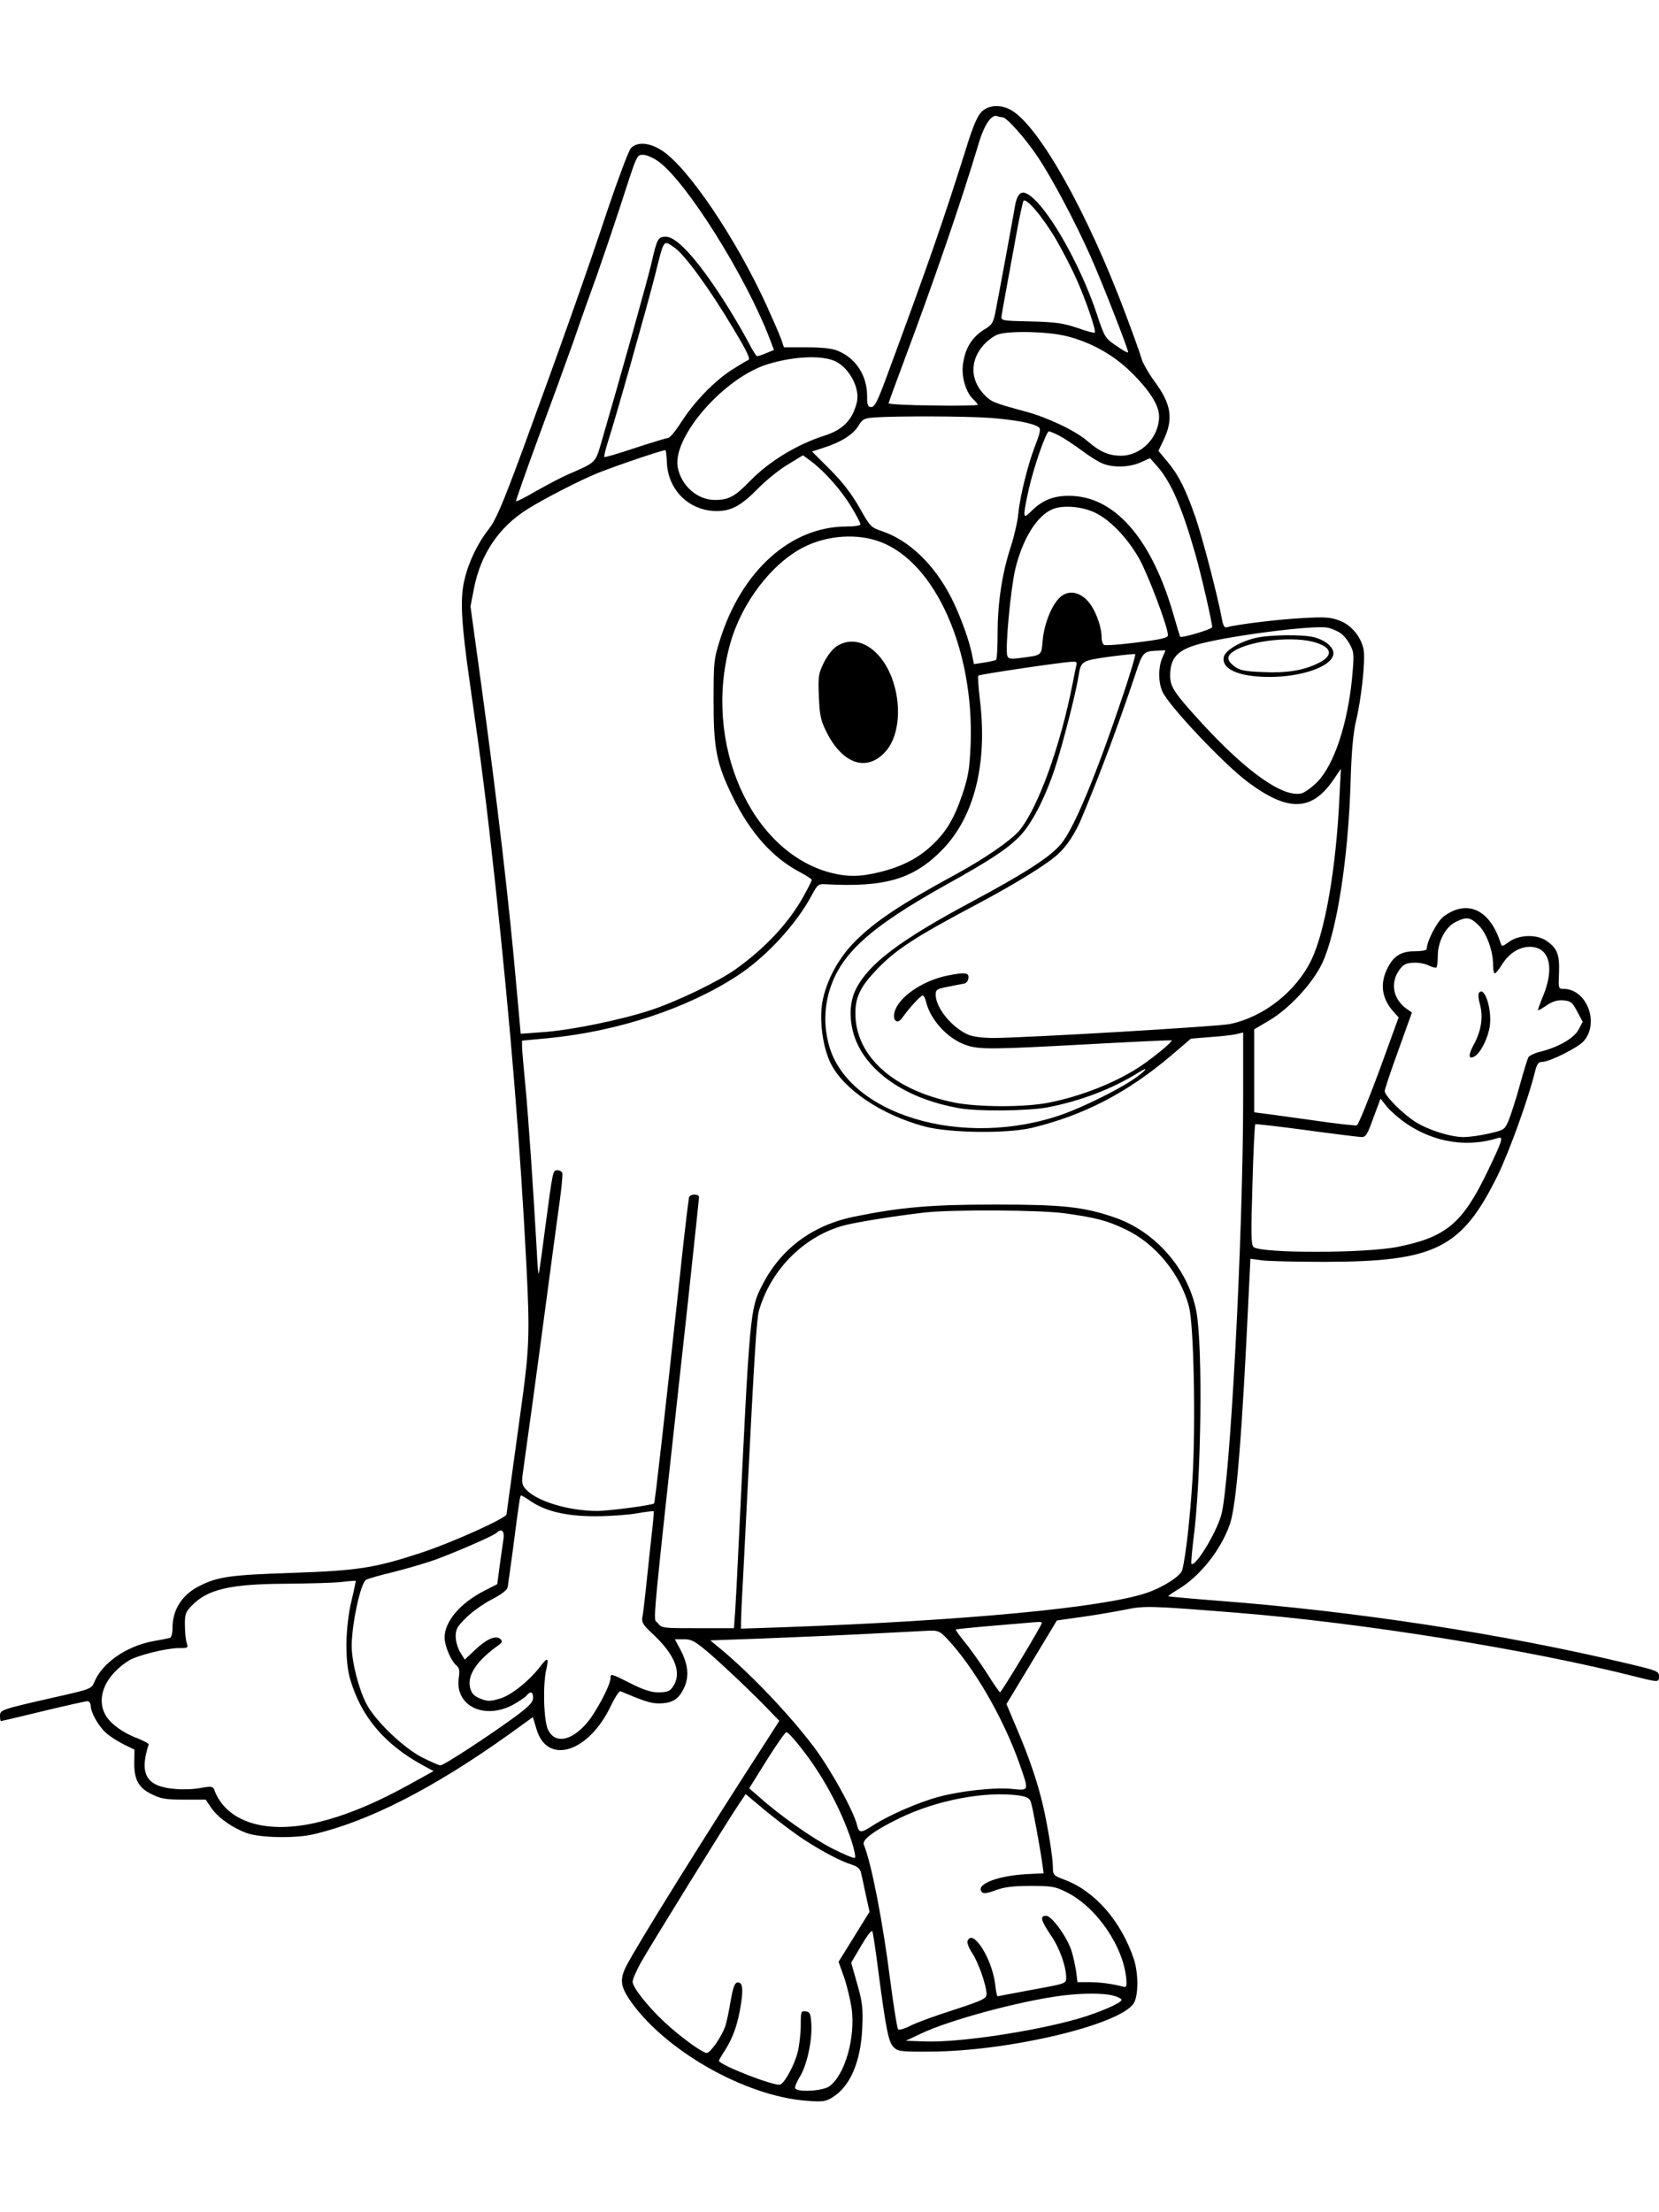 <?xml version="1.0" standalone="no"?>
<!DOCTYPE svg PUBLIC "-//W3C//DTD SVG 20010904//EN"
 "http://www.w3.org/TR/2001/REC-SVG-20010904/DTD/svg10.dtd">
<svg version="1.0" xmlns="http://www.w3.org/2000/svg"
 width="750pt" height="1000pt" viewBox="0 0 750 1000"
 preserveAspectRatio="xMidYMid meet">

<g transform="translate(0,1000) scale(0.1,-0.1)"
fill="#000000" stroke="none">
<path d="M4437 9494 c-19 -19 -40 -68 -72 -173 -102 -323 -164 -503 -360
-1033 -38 -102 -51 -128 -66 -128 -16 0 -19 8 -19 53 -1 90 -51 168 -132 201
-26 11 -70 16 -141 16 l-103 0 -13 38 c-7 20 -38 91 -68 157 -138 300 -351
615 -468 693 -58 38 -114 43 -143 12 -10 -11 -57 -136 -105 -278 -94 -284
-221 -641 -388 -1096 -91 -246 -118 -307 -151 -350 -47 -59 -90 -147 -108
-226 -21 -84 -15 -193 23 -460 56 -391 74 -532 117 -925 68 -632 112 -1171
140 -1720 15 -292 13 -370 -20 -609 -17 -122 -39 -285 -50 -364 -11 -79 -20
-144 -20 -147 0 -17 -245 -128 -392 -176 -205 -67 -282 -79 -578 -89 -275 -9
-337 -17 -420 -60 -77 -39 -120 -107 -120 -187 0 -26 -5 -45 -12 -47 -7 -2
-42 -9 -77 -15 -121 -23 -228 -98 -264 -183 -14 -33 -15 -33 -183 -71 -241
-55 -244 -56 -244 -84 0 -12 2 -23 4 -23 2 0 88 20 190 45 103 25 194 45 202
45 7 0 14 -9 14 -20 0 -30 34 -91 67 -121 15 -15 51 -38 80 -53 l51 -25 -1
-58 c-1 -77 19 -115 80 -144 40 -20 63 -24 145 -24 l98 0 25 -37 c31 -45 93
-89 160 -114 61 -22 223 -25 305 -5 250 59 542 209 881 451 l108 78 16 -53
c48 -167 238 -107 338 107 18 37 37 66 42 63 104 -44 137 -55 172 -55 60 0 90
17 114 67 26 53 21 108 -16 178 l-24 45 40 0 c36 0 50 -8 113 -61 77 -67 204
-188 275 -262 l44 -46 -50 -78 c-283 -437 -595 -938 -642 -1031 -29 -57 -26
-89 13 -148 153 -228 521 -439 801 -460 74 -6 87 -4 118 15 80 49 128 160 135
312 4 94 1 117 -23 202 l-27 95 46 78 c27 46 47 72 50 63 3 -8 15 -86 26 -174
36 -274 47 -326 70 -349 19 -19 31 -21 168 -20 354 2 854 121 917 218 22 33
22 137 1 200 -58 172 -175 306 -311 358 -53 20 -55 22 -55 57 0 43 -22 179
-44 276 -25 108 -63 219 -117 346 l-49 116 114 189 114 189 114 16 c63 9 151
24 196 33 87 18 112 17 502 -14 571 -46 1325 -167 1812 -291 96 -24 98 -24 98
4 0 22 -10 26 -137 56 -565 135 -1232 238 -1868 286 -115 9 -211 18 -213 19
-2 2 17 15 40 29 100 58 197 179 238 297 30 87 55 400 86 1058 l7 142 51 -7
c28 -4 157 -7 286 -7 499 1 617 60 780 389 52 106 141 352 170 473 9 34 15 42
33 42 32 0 158 63 185 92 75 82 16 238 -90 238 -23 0 -23 2 -20 73 3 83 -8
111 -58 145 -45 30 -125 27 -170 -7 -28 -20 -31 -21 -36 -4 -48 152 -152 200
-259 119 -29 -23 -75 -111 -75 -146 0 -6 -24 -10 -54 -10 -64 0 -99 -23 -127
-84 -32 -70 -20 -134 34 -193 l20 -22 -88 -242 c-49 -132 -94 -243 -101 -246
-6 -2 -90 7 -185 21 -96 13 -198 28 -226 31 l-53 7 0 188 0 187 66 39 c91 53
197 167 241 259 66 140 119 475 129 828 4 135 12 214 24 267 24 98 43 272 35
321 -10 58 -55 114 -110 134 -39 15 -65 17 -168 11 -111 -6 -298 -29 -338 -41
-13 -4 -18 3 -24 32 -18 101 -88 370 -120 463 -46 132 -77 193 -128 254 l-40
48 21 44 c48 98 39 165 -38 269 -27 37 -55 85 -60 106 -6 21 -39 114 -74 206
-169 450 -384 835 -511 913 -47 29 -106 27 -138 -6z m95 -24 c19 0 104 -96
160 -180 66 -99 170 -295 240 -453 50 -112 168 -414 168 -429 0 -5 -24 8 -52
28 -52 35 -54 38 -90 146 -64 192 -184 415 -271 506 -60 62 -87 55 -100 -28
-7 -43 -74 -406 -88 -476 -8 -41 -16 -53 -42 -69 -62 -36 -95 -89 -104 -165
-7 -56 15 -126 47 -155 11 -10 20 -21 20 -25 0 -3 -91 -5 -202 -3 -112 1 -202
6 -201 10 1 5 29 82 63 173 142 379 264 733 344 1000 25 86 59 135 84 125 8
-3 18 -5 24 -5z m-1554 -201 c128 -94 395 -521 502 -801 l19 -50 -34 -14 c-19
-8 -38 -14 -42 -14 -4 0 -21 26 -37 58 -16 31 -58 104 -94 162 -127 203 -229
320 -282 320 -35 0 -40 -9 -65 -120 -14 -62 -135 -496 -228 -815 -26 -88 -23
-85 -150 -140 -32 -14 -96 -48 -144 -75 -47 -28 -88 -48 -90 -46 -2 2 42 127
97 277 56 151 129 351 162 444 32 94 81 231 108 305 26 74 71 207 100 295 83
257 78 245 109 245 15 0 46 -14 69 -31z m1797 -353 c29 -50 71 -131 93 -181
43 -97 89 -232 81 -239 -2 -2 -38 7 -79 22 -63 21 -96 26 -210 29 -133 3 -135
3 -132 26 3 21 29 163 72 397 11 58 23 112 26 120 9 23 86 -67 149 -174z
m-1729 -33 c46 -29 161 -187 266 -363 68 -113 82 -144 70 -148 -6 -2 -39 -22
-74 -44 -80 -52 -170 -145 -228 -236 -25 -39 -52 -72 -60 -72 -8 0 -75 -21
-149 -45 -74 -25 -136 -43 -139 -41 -2 3 5 33 16 68 34 103 178 615 212 749
43 172 38 164 86 132z m1778 -403 c109 -28 208 -83 287 -160 85 -83 129 -152
129 -202 0 -95 -81 -178 -172 -178 -55 0 -95 17 -153 67 -53 46 -181 107 -280
133 -147 40 -155 43 -190 81 -60 66 -59 152 2 220 19 21 49 43 67 48 59 17
227 12 310 -9z m-1044 -115 c62 -32 108 -122 94 -182 -20 -82 -63 -126 -149
-153 -122 -39 -249 -116 -335 -205 -68 -70 -96 -85 -158 -85 -79 0 -152 64
-168 147 -26 138 213 410 411 468 120 36 248 40 305 10z m696 -254 c115 -9
196 -24 221 -43 8 -7 5 -25 -13 -71 -35 -88 -72 -235 -80 -315 -3 -37 -19
-105 -34 -152 -39 -118 -60 -253 -60 -391 0 -65 -3 -120 -7 -122 -5 -3 -29 -8
-54 -12 l-46 -7 -8 39 c-12 67 -56 186 -96 264 -77 149 -190 257 -312 298 -50
17 -54 21 -102 107 -35 61 -75 114 -132 171 l-82 82 52 17 c77 24 133 59 157
98 19 32 26 35 73 39 108 7 407 6 523 -2z m312 -80 c21 -11 65 -40 99 -65 33
-25 77 -53 97 -61 48 -20 122 -18 173 5 l42 19 37 -42 c60 -71 108 -182 168
-392 26 -91 76 -308 76 -330 0 -9 -139 -51 -145 -43 -1 2 -14 44 -28 93 -96
338 -257 531 -454 543 -79 5 -136 -15 -187 -65 -43 -44 -44 -38 -16 92 22 99
79 265 92 265 5 0 26 -9 46 -19z m-1773 -124 c6 -124 102 -217 225 -217 67 0
111 24 190 105 36 36 95 84 133 106 l67 41 38 -28 c61 -46 137 -132 181 -206
23 -37 41 -73 41 -78 0 -6 -28 -10 -63 -10 -252 0 -475 -200 -573 -515 -27
-85 -28 -100 -28 -275 0 -215 13 -283 88 -435 78 -159 178 -271 298 -335 32
-17 58 -34 58 -37 0 -4 -16 -36 -36 -72 -66 -120 -172 -235 -308 -332 -77 -55
-265 -146 -384 -185 -132 -44 -365 -92 -493 -100 l-95 -7 -18 199 c-35 400
-87 843 -162 1391 l-47 342 16 82 c30 154 113 277 241 357 70 45 240 132 319
164 91 36 301 107 306 103 2 -3 5 -29 6 -58z m1928 -221 c71 -31 150 -112 207
-211 40 -72 130 -309 130 -346 0 -12 -27 -19 -139 -33 -77 -10 -144 -15 -150
-11 -6 3 -11 19 -11 34 0 52 -30 130 -64 166 -40 42 -89 48 -125 14 -36 -34
-70 -117 -77 -191 -7 -74 0 -69 -107 -83 -38 -5 -48 -3 -53 10 -11 27 15 305
36 393 33 137 99 243 170 271 46 18 126 12 183 -13z m-962 -136 c248 -94 423
-488 407 -915 -5 -112 -10 -143 -37 -225 -38 -111 -73 -171 -140 -233 -60 -56
-131 -93 -229 -118 -91 -23 -149 -24 -227 -4 -362 95 -579 588 -454 1035 51
184 187 363 333 437 107 54 243 63 347 23z m2073 -408 c16 -9 38 -34 49 -56
19 -36 19 -45 9 -155 -21 -207 -81 -388 -157 -466 -24 -24 -56 -47 -70 -51
-83 -21 -245 93 -449 314 -129 141 -146 167 -146 219 0 76 31 112 118 138 126
38 525 90 592 78 14 -2 38 -12 54 -21z m-800 -117 c-18 -44 -18 -106 0 -149
26 -63 282 -334 391 -414 179 -132 284 -129 381 10 l36 53 -7 -135 c-15 -315
-64 -596 -125 -726 -69 -145 -216 -261 -370 -293 -53 -11 -896 -61 -1064 -63
-52 0 -94 5 -117 14 -75 32 -149 122 -149 182 0 22 6 26 53 35 28 6 61 12 72
14 12 1 21 11 23 25 4 26 -17 28 -100 11 -111 -24 -217 -98 -234 -164 -10 -39
13 -57 34 -27 31 44 84 102 93 102 5 0 12 -12 15 -27 20 -84 99 -169 181 -197
60 -21 117 -20 559 4 202 11 369 19 371 17 5 -5 -77 -73 -137 -114 -111 -75
-272 -139 -422 -168 -109 -21 -318 -20 -423 1 -277 56 -448 210 -448 404 0 69
21 116 85 185 89 97 176 155 473 312 169 90 311 178 358 222 40 36 79 96 106
161 80 190 167 423 242 647 36 108 36 109 106 112 l32 1 -15 -35z m-174 -158
c-127 -379 -226 -615 -285 -684 -49 -58 -163 -131 -400 -258 -327 -175 -467
-281 -525 -395 -36 -70 -32 -171 9 -255 69 -140 238 -246 455 -284 86 -16 311
-13 400 3 151 29 293 83 415 159 54 33 27 3 -31 -36 -73 -48 -218 -119 -308
-152 -456 -164 -990 -2 -1066 324 -18 74 -17 144 1 216 47 177 177 298 540
500 189 105 268 157 323 213 55 55 117 175 162 312 34 104 94 338 105 410 12
73 13 73 137 91 62 8 116 14 120 12 3 -2 -20 -81 -52 -176z m-214 126 c-2 -10
-10 -45 -16 -78 -56 -289 -159 -572 -244 -672 -39 -44 -153 -123 -281 -193
-256 -139 -369 -215 -459 -305 -76 -76 -130 -177 -148 -273 -15 -82 1 -205 37
-278 58 -118 230 -234 425 -286 112 -30 374 -33 486 -6 235 57 431 159 629
327 l89 76 86 7 c47 3 100 9 118 13 l32 8 0 -294 c0 -629 -60 -1762 -100
-1891 -26 -86 -118 -234 -134 -217 -2 2 2 51 9 109 36 271 43 866 14 1029 -36
194 -186 366 -374 429 -138 47 -233 57 -535 57 -295 0 -428 -12 -640 -55 -188
-39 -331 -145 -415 -311 -54 -105 -56 -125 -105 -1154 -6 -126 -13 -267 -16
-312 l-6 -83 -163 0 c-161 0 -164 0 -182 24 -21 26 -34 -107 137 1451 27 253
50 466 50 473 0 16 -39 16 -45 0 -2 -7 -21 -161 -40 -343 -70 -646 -114 -1037
-118 -1041 -8 -8 -204 -34 -257 -34 -128 0 -271 43 -321 96 -19 20 -21 31 -16
71 4 26 22 163 42 303 19 140 49 361 66 490 17 129 41 307 53 395 13 88 21
166 18 173 -2 6 -12 12 -22 12 -21 0 -20 5 -56 -265 -14 -110 -27 -201 -29
-203 -2 -2 -6 50 -9 115 -17 298 -38 601 -51 737 -8 82 -15 161 -15 175 l0 27
118 11 c316 31 628 134 855 282 129 84 265 231 335 361 27 51 32 55 63 53 271
-15 399 23 529 156 144 148 205 387 170 677 -7 58 -10 108 -7 110 5 6 380 61
425 63 18 1 22 -3 18 -16z m1819 -1176 c36 -36 65 -116 65 -179 0 -21 3 -38 8
-38 4 0 18 17 31 38 32 52 78 82 127 82 88 0 113 -91 61 -220 -15 -35 -25 -65
-24 -67 2 -1 20 9 40 23 27 18 48 24 75 22 33 -3 40 -8 62 -50 l25 -47 -19
-36 c-21 -38 -89 -78 -172 -99 -26 -6 -51 -18 -55 -26 -4 -8 -22 -66 -39 -128
-17 -62 -40 -133 -50 -157 -18 -42 -20 -43 -89 -59 -38 -9 -90 -16 -114 -16
-59 0 -160 32 -217 68 -58 36 -140 119 -140 140 0 8 28 92 62 185 l61 170 -27
19 c-57 43 -71 112 -33 169 19 28 30 35 64 37 24 2 55 -4 71 -12 16 -8 32 -12
36 -9 3 4 6 27 6 53 0 63 35 130 80 152 49 25 67 23 105 -15z m-327 -896 c127
-86 276 -109 415 -65 25 8 19 -12 -48 -151 -113 -235 -187 -297 -405 -341
-149 -30 -617 -30 -653 -1 -11 10 -12 57 -5 281 4 148 10 272 13 274 2 2 107
-10 233 -27 125 -17 238 -31 249 -31 16 0 25 14 43 63 12 34 27 73 32 86 l9
25 30 -38 c17 -20 56 -54 87 -75z m-1541 -406 c140 -20 187 -32 271 -72 134
-63 248 -201 287 -349 22 -82 31 -529 16 -779 -10 -165 -29 -342 -46 -411 -6
-27 -84 -78 -160 -104 -196 -67 -819 -126 -1652 -156 l-183 -6 0 29 c0 16 4
112 10 214 5 101 14 279 20 394 31 614 41 764 51 800 54 189 210 343 394 388
62 15 225 41 355 56 128 14 524 12 637 -4z m-2419 -1300 c68 -47 164 -69 292
-69 63 0 148 6 188 13 40 7 75 11 77 10 2 -2 -3 -58 -11 -124 -7 -66 -18 -167
-24 -225 -6 -58 -13 -117 -16 -131 -4 -22 3 -35 47 -75 96 -90 129 -167 98
-227 -17 -31 -28 -37 -75 -37 -29 0 -67 12 -122 40 -91 46 -92 46 -92 24 0
-31 -68 -159 -109 -205 -70 -80 -142 -92 -173 -29 -20 39 -25 204 -8 275 11
50 6 55 -22 19 -51 -68 -132 -134 -184 -151 -47 -14 -57 -15 -91 -2 -28 11
-40 22 -47 47 -16 57 27 123 126 194 18 12 20 19 11 28 -19 20 -61 3 -113 -46
l-49 -46 -21 34 c-11 18 -20 50 -20 71 0 32 7 45 48 85 26 26 78 63 115 82 43
22 69 42 72 55 2 11 13 92 25 180 27 209 31 235 36 235 3 0 22 -11 42 -25z
m-122 -172 c-3 -21 -11 -75 -17 -121 l-11 -83 -57 -29 c-110 -56 -181 -139
-181 -212 0 -38 29 -107 54 -127 13 -11 15 -23 10 -56 -18 -124 111 -190 242
-123 27 15 56 34 63 42 19 23 31 20 31 -9 0 -19 -17 -37 -77 -82 -117 -86
-326 -223 -342 -223 -7 0 -45 17 -85 37 -85 45 -209 164 -249 240 -35 66 -67
191 -67 263 0 96 39 280 64 298 6 5 62 21 125 36 63 16 148 41 190 56 95 35
263 108 276 121 22 22 37 9 31 -28z m-687 -279 c-28 -117 -31 -274 -5 -358 50
-168 156 -292 328 -386 l48 -26 -83 -46 c-182 -102 -320 -158 -456 -189 -227
-50 -401 8 -453 152 -6 14 -14 15 -60 7 -29 -6 -80 -8 -113 -5 -133 10 -167
65 -123 201 2 4 -22 17 -52 29 -65 24 -125 68 -145 108 -41 79 3 177 108 243
37 23 169 56 225 56 42 0 44 1 36 23 -4 12 -8 48 -8 79 -1 50 3 61 29 88 72
76 174 100 432 101 103 1 215 4 248 8 33 4 61 6 63 5 1 0 -7 -41 -19 -90z
m3121 -100 c0 -11 -183 -314 -189 -314 -3 1 -30 39 -59 86 -30 46 -74 109 -99
139 -25 31 -44 57 -42 59 2 2 83 10 179 18 96 8 183 16 193 16 9 1 17 -1 17
-4z m-429 -71 c122 -129 255 -359 328 -566 43 -123 44 -121 -29 -114 -79 9
-234 -8 -335 -35 -88 -23 -224 -82 -296 -128 -57 -37 -65 -37 -74 -2 -15 65
-120 254 -194 353 -109 145 -281 326 -418 441 l-52 43 227 8 c125 5 340 14
477 21 138 7 268 14 290 15 35 1 46 -4 76 -36z m-670 -481 c103 -127 189 -284
239 -435 12 -38 19 -71 15 -75 -3 -4 -49 15 -102 42 -90 46 -236 148 -332 234
l-44 38 79 127 c44 70 84 127 89 127 6 0 31 -26 56 -58z m24 -428 c89 -57 161
-95 216 -113 27 -9 38 -19 42 -39 4 -15 13 -60 22 -101 l16 -73 -70 -113 -70
-113 25 -70 c13 -38 28 -101 34 -140 18 -132 -30 -302 -101 -353 -29 -21 -142
-28 -154 -9 -3 5 6 28 20 51 32 50 57 162 53 238 -3 49 -6 56 -25 59 -22 3
-23 0 -23 -65 0 -37 -7 -92 -14 -121 -16 -59 -58 -137 -79 -145 -24 -9 -277
89 -277 108 0 2 13 25 30 51 35 56 56 116 70 206 11 72 6 101 -18 96 -11 -2
-19 -26 -29 -83 -7 -44 -18 -94 -23 -111 -16 -48 -68 -124 -85 -124 -20 0
-121 74 -194 142 -76 72 -141 155 -141 180 0 11 17 50 37 86 40 72 397 649
445 719 l29 43 92 -77 c51 -42 128 -100 172 -129z m969 200 c37 -5 50 -12 56
-29 8 -21 41 -201 53 -286 l5 -37 -81 -4 c-133 -8 -231 -48 -197 -82 7 -7 26
-4 62 10 40 14 78 19 158 19 94 0 111 -3 161 -28 137 -68 260 -248 271 -397 2
-27 0 -34 -12 -31 -54 14 -102 20 -152 21 l-57 0 -6 48 c-4 26 -13 68 -21 94
-20 62 -89 158 -115 158 -29 0 -23 -22 21 -87 39 -56 70 -141 70 -194 0 -25
-3 -26 -152 -53 -84 -16 -155 -29 -158 -30 -3 0 -8 24 -11 54 -14 117 -102
255 -125 196 -3 -8 6 -32 20 -53 28 -40 66 -149 66 -187 0 -20 -16 -28 -147
-71 -82 -26 -170 -58 -197 -72 -27 -14 -52 -21 -56 -16 -4 4 -20 102 -35 218
-34 269 -86 536 -120 617 -9 22 50 65 161 119 169 82 386 123 538 103z m429
-905 c20 -5 37 -14 37 -19 0 -14 -99 -57 -195 -85 -202 -58 -541 -109 -695
-103 l-85 3 70 33 c128 61 447 147 635 171 94 12 190 12 233 0z"/>
<path d="M3783 7079 c-19 -12 -43 -43 -59 -75 -24 -50 -26 -62 -22 -152 3 -82
8 -107 32 -156 72 -148 181 -187 266 -97 61 64 77 193 40 313 -47 151 -163
227 -257 167z"/>
<path d="M5675 7116 c-70 -17 -134 -55 -142 -84 -14 -56 67 -92 206 -92 144 0
274 45 288 98 8 31 -29 66 -85 81 -49 14 -204 12 -267 -3z m277 -22 c73 -24
74 -60 5 -93 -66 -32 -141 -44 -248 -39 -80 3 -104 8 -126 24 -38 28 -39 48
-6 70 76 50 280 71 375 38z"/>
<path d="M6685 5510 c-3 -5 -1 -29 6 -52 15 -56 5 -119 -28 -179 -27 -50 -25
-71 5 -53 27 17 60 84 67 136 11 79 -26 187 -50 148z"/>
</g>
</svg>
